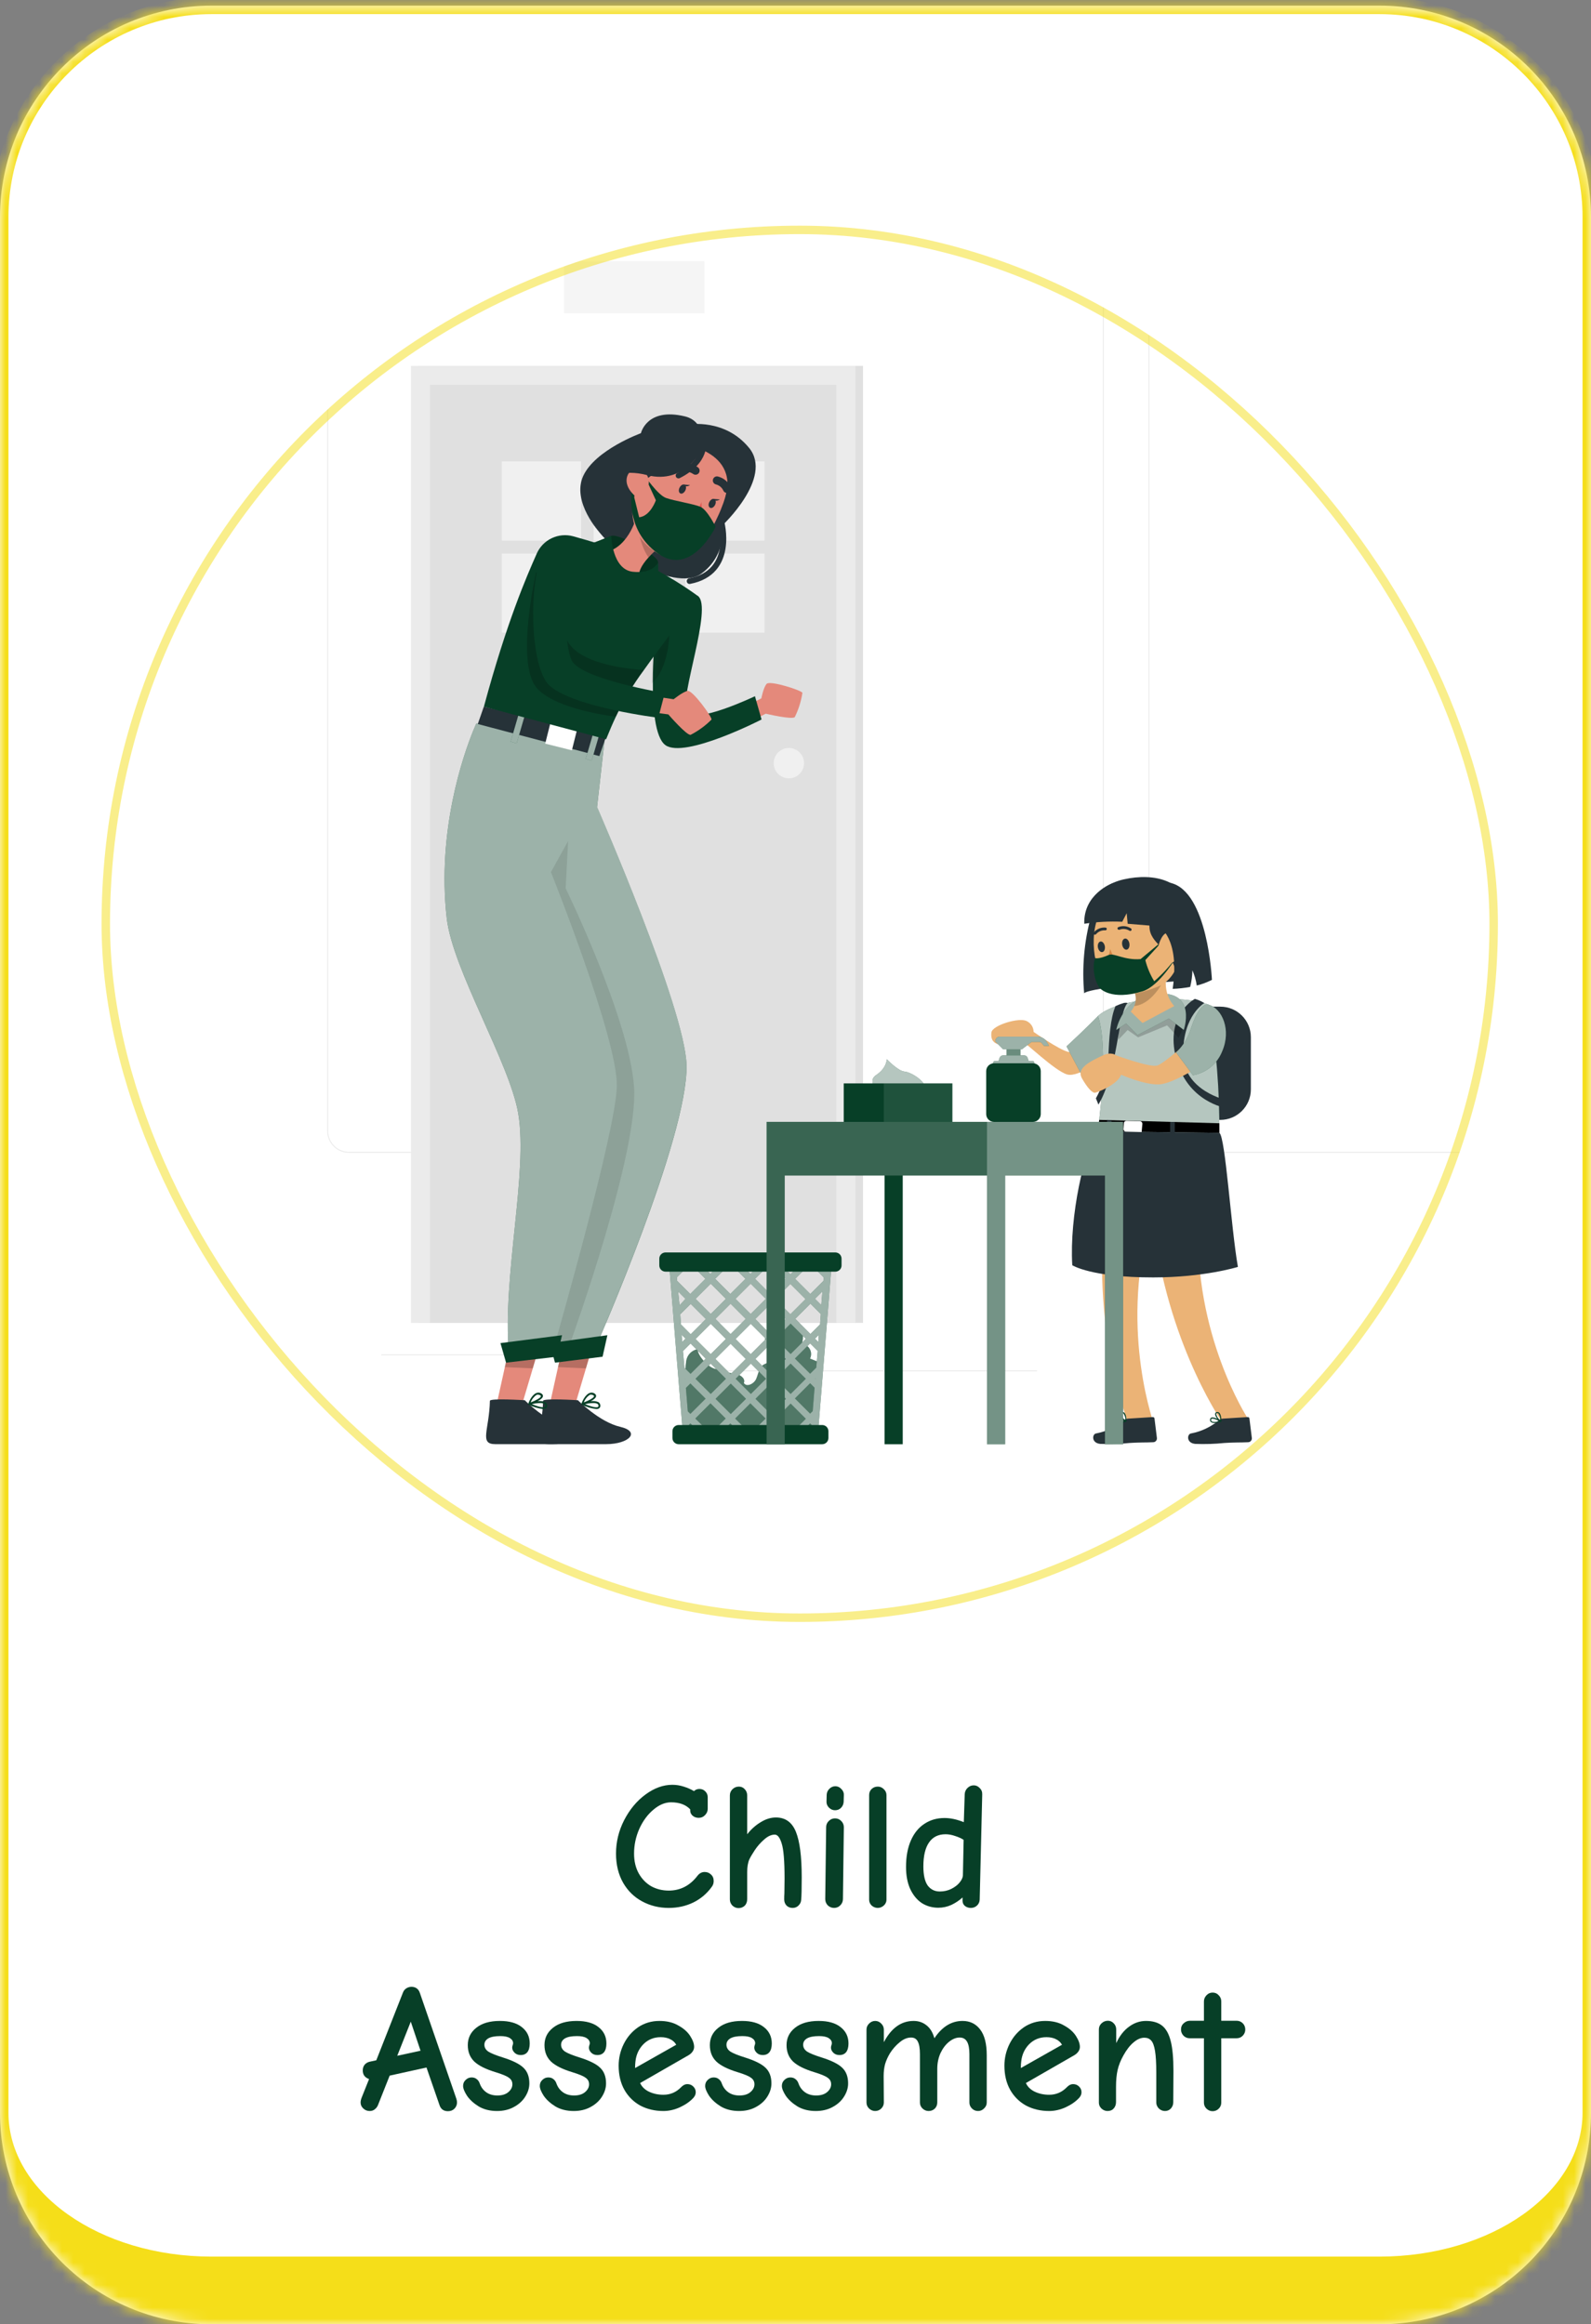 <svg width="141" height="206" viewBox="0 0 141 206" fill="none" xmlns="http://www.w3.org/2000/svg">
<rect x="0" y="0" width="141" height="206" fill="#808080" stroke="none"/>
<mask id="path-1-inside-1_184_1351" fill="white">
<path d="M0 19.25C0 8.895 8.395 0.5 18.75 0.5H122.25C132.605 0.5 141 8.895 141 19.25V187.25C141 197.605 132.605 206 122.25 206H18.75C8.395 206 0 197.605 0 187.25V19.25Z"/>
</mask>
<path d="M0 19.25C0 8.895 8.395 0.5 18.75 0.5H122.25C132.605 0.5 141 8.895 141 19.25V187.25C141 197.605 132.605 206 122.25 206H18.75C8.395 206 0 197.605 0 187.25V19.25Z" fill="white"/>
<path d="M-0.75 19.25C-0.75 8.48 7.98 -0.25 18.75 -0.25H122.25C133.02 -0.25 141.75 8.48 141.75 19.25H140.25C140.25 9.309 132.191 1.25 122.25 1.25H18.75C8.809 1.25 0.75 9.309 0.75 19.25H-0.75ZM141.75 192.5C141.75 203.27 133.02 212 122.25 212H18.75C7.98 212 -0.75 203.27 -0.75 192.5L0.75 187.25C0.75 194.292 8.809 200 18.75 200H122.25C132.191 200 140.25 194.292 140.25 187.25L141.75 192.5ZM18.75 212C7.98 212 -0.75 203.27 -0.75 192.5V19.25C-0.75 8.48 7.98 -0.25 18.75 -0.25V1.25C8.809 1.25 0.75 9.309 0.75 19.25V187.25C0.75 194.292 8.809 200 18.75 200V212ZM122.25 -0.25C133.02 -0.25 141.75 8.48 141.75 19.25V192.5C141.75 203.27 133.02 212 122.25 212V200C132.191 200 140.25 194.292 140.25 187.25V19.25C140.25 9.309 132.191 1.25 122.25 1.25V-0.25Z" fill="#F5DE19" mask="url(#path-1-inside-1_184_1351)"/>
<g clip-path="url(#clip0_184_1351)">
<path d="M127.605 123.507H124.68V123.592H127.605V123.507Z" fill="#EBEBEB"/>
<path d="M48.33 120.035H33.795V120.119H48.33V120.035Z" fill="#EBEBEB"/>
<path d="M53.459 120.035H51.329V120.119H53.459V120.035Z" fill="#EBEBEB"/>
<path d="M91.91 121.455H60.384V121.539H91.91V121.455Z" fill="#EBEBEB"/>
<path d="M95.897 102.169H30.918C30.409 102.168 29.921 101.965 29.562 101.605C29.202 101.244 29 100.756 29 100.247V8.905C29.004 8.399 29.208 7.915 29.567 7.558C29.927 7.201 30.412 7.001 30.918 7H95.897C96.407 7 96.896 7.202 97.256 7.563C97.616 7.923 97.819 8.412 97.819 8.922V100.247C97.819 100.757 97.616 101.245 97.256 101.606C96.896 101.966 96.407 102.169 95.897 102.169ZM30.918 7.067C30.431 7.068 29.965 7.262 29.621 7.607C29.277 7.951 29.084 8.418 29.084 8.905V100.247C29.084 100.734 29.277 101.201 29.621 101.545C29.965 101.89 30.431 102.084 30.918 102.084H95.897C96.384 102.084 96.851 101.89 97.195 101.545C97.54 101.201 97.734 100.734 97.735 100.247V8.905C97.734 8.418 97.54 7.951 97.195 7.606C96.851 7.262 96.384 7.068 95.897 7.067H30.918Z" fill="#EBEBEB"/>
<path d="M168.69 102.169H103.708C103.198 102.168 102.71 101.965 102.35 101.605C101.99 101.245 101.787 100.756 101.786 100.247V8.905C101.791 8.398 101.996 7.914 102.356 7.558C102.716 7.201 103.201 7.001 103.708 7H168.69C169.196 7.002 169.68 7.203 170.039 7.559C170.397 7.916 170.601 8.399 170.605 8.905V100.247C170.605 100.755 170.403 101.243 170.045 101.603C169.686 101.964 169.199 102.167 168.69 102.169ZM103.708 7.067C103.221 7.068 102.754 7.262 102.409 7.606C102.065 7.951 101.871 8.418 101.87 8.905V100.247C101.871 100.734 102.065 101.201 102.409 101.545C102.754 101.89 103.221 102.084 103.708 102.084H168.69C169.177 102.084 169.644 101.89 169.988 101.545C170.333 101.201 170.527 100.734 170.528 100.247V8.905C170.527 8.418 170.333 7.951 169.988 7.606C169.644 7.262 169.177 7.068 168.69 7.067H103.708Z" fill="#EBEBEB"/>
<path d="M62.437 23.14H49.985V27.767H62.437V23.14Z" fill="#F5F5F5"/>
<path d="M76.483 32.428H37.093V117.245H76.483V32.428Z" fill="#E0E0E0"/>
<path d="M75.81 32.428H36.42V117.245H75.81V32.428Z" fill="#EBEBEB"/>
<path d="M74.128 34.11H38.103V117.245H74.128V34.11Z" fill="#E0E0E0"/>
<path d="M51.493 40.895H44.473V47.914H51.493V40.895Z" fill="#F0F0F0"/>
<path d="M59.624 40.895H52.604V47.914H59.624V40.895Z" fill="#F0F0F0"/>
<path d="M67.757 40.895H60.737V47.914H67.757V40.895Z" fill="#F0F0F0"/>
<path d="M51.493 49.059H44.473V56.078H51.493V49.059Z" fill="#F0F0F0"/>
<path d="M59.624 49.059H52.604V56.078H59.624V49.059Z" fill="#F0F0F0"/>
<path d="M67.757 49.059H60.737V56.078H67.757V49.059Z" fill="#F0F0F0"/>
<path d="M71.258 67.638C71.258 67.904 71.179 68.165 71.031 68.386C70.883 68.607 70.673 68.78 70.427 68.882C70.181 68.984 69.91 69.01 69.649 68.958C69.388 68.906 69.148 68.778 68.96 68.59C68.771 68.402 68.643 68.162 68.591 67.901C68.539 67.639 68.566 67.369 68.668 67.123C68.77 66.877 68.942 66.667 69.164 66.519C69.385 66.371 69.645 66.292 69.912 66.292C70.269 66.292 70.611 66.434 70.863 66.686C71.116 66.939 71.258 67.281 71.258 67.638Z" fill="#F0F0F0"/>
<path d="M51.046 124.251H48.771L49.468 121.105L50.114 118.217L52.964 117.78L51.951 121.206L51.046 124.251Z" fill="#E4897B"/>
<path opacity="0.2" d="M51.924 121.276L49.447 121.165L50.103 118.248L52.957 117.797L51.924 121.276Z" fill="black"/>
<path d="M46.334 124.251H44.06L44.756 121.105L45.402 118.217L48.253 117.78L47.24 121.206L46.334 124.251Z" fill="#E4897B"/>
<path opacity="0.2" d="M47.213 121.276L44.736 121.165L45.392 118.248L48.246 117.797L47.213 121.276Z" fill="black"/>
<path d="M42.215 64.118C42.215 64.118 42.101 64.364 41.916 64.818C41.061 66.935 38.712 73.631 39.59 81.371C40.109 85.955 45.177 94.206 45.931 98.699C46.809 103.935 44.51 113.169 45.099 119.927L48.72 120.243L49.811 119.57L52.913 119.109C52.913 119.109 60.99 100.742 60.842 94.391C60.727 89.404 52.913 71.525 52.913 71.525L53.657 64.915" fill="#073F27"/>
<path opacity="0.6" d="M52.913 119.096L50.379 119.473L49.811 119.557L48.882 120.142L48.72 120.243L45.099 119.927C44.51 113.159 46.809 103.935 45.931 98.699C45.177 94.206 40.109 85.955 39.59 81.371C38.712 73.631 41.061 66.935 41.916 64.818C42.101 64.364 42.215 64.118 42.215 64.118L53.657 64.902L52.913 71.511C52.913 71.511 60.727 89.391 60.842 94.378C60.99 100.728 52.913 119.096 52.913 119.096Z" fill="white"/>
<path opacity="0.1" d="M50.379 119.473L49.811 119.557L48.882 120.142C49.474 118.079 54.576 100.22 54.667 96.29C54.768 92.113 48.825 77.293 48.825 77.293L50.349 74.54L50.13 78.73C50.13 78.73 55.754 90.256 56.188 96.29C56.615 102.074 50.851 118.17 50.379 119.473Z" fill="black"/>
<path d="M48.128 124.154C48.128 123.901 51.217 124.1 51.217 124.1C51.217 124.1 53.115 126.028 54.959 126.455C56.804 126.883 55.77 127.993 53.711 127.993H48.616C47.156 128 48.068 126.755 48.128 124.154Z" fill="#263238"/>
<path d="M51.564 124.497C51.553 124.493 51.544 124.486 51.537 124.477C51.535 124.469 51.535 124.461 51.537 124.453C51.535 124.445 51.535 124.437 51.537 124.429C51.535 124.418 51.535 124.407 51.537 124.396C51.537 124.359 51.81 123.645 52.227 123.47C52.289 123.441 52.357 123.426 52.426 123.426C52.494 123.426 52.562 123.441 52.624 123.47C52.765 123.534 52.833 123.622 52.829 123.73C52.829 123.891 52.597 124.066 52.348 124.187C52.575 124.151 52.808 124.176 53.021 124.261C53.061 124.283 53.097 124.313 53.125 124.349C53.154 124.384 53.174 124.426 53.186 124.47C53.21 124.527 53.216 124.59 53.203 124.65C53.19 124.71 53.158 124.765 53.112 124.806C53.033 124.862 52.936 124.888 52.84 124.88C52.395 124.828 51.964 124.698 51.564 124.497ZM51.847 124.446C52.301 124.638 52.856 124.806 53.011 124.689C53.011 124.689 53.062 124.645 53.031 124.524C53.024 124.5 53.013 124.479 52.997 124.46C52.981 124.442 52.962 124.427 52.94 124.416C52.826 124.365 52.702 124.342 52.577 124.349C52.331 124.355 52.086 124.388 51.847 124.446ZM52.271 123.622C52.027 123.784 51.842 124.02 51.742 124.295C52.2 124.12 52.641 123.881 52.648 123.743C52.648 123.699 52.58 123.659 52.54 123.639C52.494 123.618 52.445 123.607 52.395 123.605C52.353 123.603 52.311 123.608 52.271 123.622Z" fill="#073F27"/>
<path d="M48.72 119.038L53.829 118.338L53.401 120.243L49.185 120.771L48.72 119.038Z" fill="#073F27"/>
<path d="M43.417 124.154C43.417 123.901 46.506 124.1 46.506 124.1C46.506 124.1 48.404 126.028 50.248 126.455C52.092 126.883 51.059 127.993 49 127.993H43.905C42.444 128 43.356 126.755 43.417 124.154Z" fill="#263238"/>
<path d="M46.853 124.497C46.842 124.493 46.832 124.486 46.826 124.477C46.824 124.469 46.824 124.461 46.826 124.453C46.824 124.445 46.824 124.437 46.826 124.429C46.824 124.418 46.824 124.407 46.826 124.396C46.826 124.359 47.098 123.645 47.516 123.47C47.578 123.441 47.645 123.426 47.714 123.426C47.783 123.426 47.85 123.441 47.913 123.47C48.054 123.534 48.121 123.622 48.118 123.73C48.118 123.891 47.886 124.066 47.637 124.187C47.864 124.151 48.096 124.176 48.31 124.261C48.35 124.283 48.385 124.313 48.414 124.349C48.442 124.384 48.463 124.426 48.475 124.47C48.499 124.527 48.505 124.59 48.492 124.65C48.478 124.71 48.447 124.765 48.401 124.806C48.321 124.862 48.225 124.888 48.128 124.88C47.684 124.828 47.252 124.698 46.853 124.497ZM47.135 124.446C47.59 124.638 48.145 124.806 48.3 124.689C48.3 124.689 48.35 124.645 48.32 124.524C48.313 124.5 48.301 124.479 48.286 124.46C48.27 124.442 48.251 124.427 48.229 124.416C48.115 124.365 47.99 124.342 47.866 124.349C47.619 124.355 47.374 124.388 47.135 124.446ZM47.559 123.622C47.316 123.784 47.13 124.02 47.031 124.295C47.489 124.12 47.929 123.881 47.936 123.743C47.936 123.699 47.869 123.659 47.829 123.639C47.783 123.618 47.734 123.607 47.684 123.605C47.642 123.603 47.599 123.608 47.559 123.622Z" fill="#073F27"/>
<path d="M44.352 119.038L49.81 118.338L49.353 120.243L44.85 120.771L44.352 119.038Z" fill="#073F27"/>
<path d="M64.732 63.263L67.472 61.897C67.472 61.897 67.653 60.934 67.943 60.608C68.232 60.282 71.069 61.194 71.113 61.406C70.999 62.15 70.772 62.873 70.44 63.549C70.228 63.815 67.862 63.253 67.862 63.253L65.409 64.518L64.732 63.263Z" fill="#E4897B"/>
<path d="M67.492 63.768C67.492 63.768 60.691 67.264 58.975 66.043C58.039 65.37 57.841 62.678 57.857 60.356C57.857 58.447 58.026 56.812 58.026 56.812L59.547 55.23L61.859 52.831C63.181 53.82 60.2 61.846 60.849 63.068C61.499 64.29 66.906 61.705 66.906 61.705L67.492 63.768Z" fill="#073F27"/>
<mask id="mask0_184_1351" style="mask-type:luminance" maskUnits="userSpaceOnUse" x="57" y="52" width="11" height="15">
<path d="M67.492 63.768C67.492 63.768 60.691 67.264 58.975 66.043C58.039 65.37 57.841 62.678 57.857 60.356C57.857 58.447 58.026 56.812 58.026 56.812L59.547 55.23L61.859 52.831C63.181 53.82 60.2 61.846 60.849 63.068C61.499 64.29 66.906 61.705 66.906 61.705L67.492 63.768Z" fill="white"/>
</mask>
<g mask="url(#mask0_184_1351)">
<path opacity="0.2" d="M57.749 60.581C57.749 58.791 57.908 57.256 57.908 57.256L59.338 55.772C59.328 56.805 59.149 59.356 57.749 60.581Z" fill="black"/>
</g>
<path d="M61.037 37.623C61.037 37.623 64.254 37.065 66.398 39.71C68.541 42.355 63.988 46.599 63.988 46.599C64.099 47.41 63.984 48.236 63.657 48.987C63.33 49.737 62.803 50.384 62.134 50.856C59.795 52.538 53.004 48.705 52.102 45.316C51.2 41.928 56.982 38.781 58.611 39.054C60.239 39.326 61.037 37.623 61.037 37.623Z" fill="#263238"/>
<path fill-rule="evenodd" clip-rule="evenodd" d="M63.86 45.978C63.993 45.94 64.131 46.018 64.168 46.151L63.928 46.218C64.168 46.151 64.168 46.151 64.168 46.151L64.169 46.152L64.17 46.156L64.173 46.167C64.175 46.177 64.179 46.191 64.183 46.209C64.192 46.244 64.205 46.296 64.219 46.361C64.246 46.492 64.281 46.678 64.31 46.904C64.367 47.354 64.4 47.967 64.298 48.611C64.197 49.254 63.958 49.938 63.464 50.515C62.968 51.095 62.228 51.548 61.157 51.751C61.022 51.776 60.891 51.687 60.865 51.552C60.84 51.416 60.929 51.285 61.064 51.26C62.037 51.075 62.67 50.674 63.085 50.19C63.502 49.703 63.712 49.114 63.804 48.532C63.896 47.951 63.867 47.388 63.814 46.967C63.787 46.757 63.755 46.585 63.73 46.466C63.717 46.407 63.706 46.36 63.698 46.33C63.694 46.314 63.691 46.303 63.69 46.295L63.687 46.288L63.687 46.286" fill="#263238"/>
<path d="M56.628 61.517L59.701 61.974C59.701 61.974 60.505 61.321 60.936 61.231C61.366 61.14 63.147 63.586 63.052 63.781C62.51 64.322 61.888 64.775 61.208 65.127C60.872 65.215 59.229 63.317 59.229 63.317L56.453 62.944L56.628 61.517Z" fill="#E4897B"/>
<path d="M42.878 62.63L42.343 64.168L53.112 67.012L53.745 65.198L42.878 62.63Z" fill="#263238"/>
<path d="M46.572 63.19L46.042 63.035L45.256 65.733L45.785 65.888L46.572 63.19Z" fill="#073F27"/>
<path d="M51.131 64.707L48.768 64.115L48.318 65.907L50.682 66.499L51.131 64.707Z" fill="white"/>
<path d="M53.225 64.715L52.695 64.56L51.908 67.258L52.437 67.412L53.225 64.715Z" fill="#073F27"/>
<path opacity="0.6" d="M46.572 63.19L46.042 63.035L45.256 65.733L45.785 65.888L46.572 63.19Z" fill="white"/>
<path opacity="0.6" d="M53.225 64.715L52.695 64.56L51.908 67.258L52.437 67.412L53.225 64.715Z" fill="white"/>
<path d="M61.909 52.865C61.442 53.47 61.008 54.046 60.606 54.591C59.038 56.691 57.914 58.182 57.066 59.383C56.103 60.679 55.269 62.067 54.576 63.526C54.297 64.115 54.021 64.761 53.715 65.518L42.885 62.63C44.928 55.066 46.671 51.094 47.546 49.116C47.554 49.094 47.563 49.072 47.573 49.052C47.84 48.458 48.309 47.978 48.897 47.698C49.486 47.419 50.154 47.358 50.783 47.527C51.561 47.739 52.466 48.002 53.314 48.288C54.879 48.871 56.402 49.563 57.871 50.358C59.275 51.095 60.625 51.933 61.909 52.865Z" fill="#073F27"/>
<path d="M52.331 48.224C52.331 48.224 53.506 47.77 54.162 47.501C54.818 47.231 58.315 49.183 58.322 49.833C58.328 50.482 57.312 52.222 57.312 52.222C57.312 52.222 54.189 51.67 52.331 48.224Z" fill="#073F27"/>
<path opacity="0.2" d="M52.331 48.224C52.331 48.224 53.506 47.77 54.162 47.501C54.818 47.231 58.315 49.183 58.322 49.833C58.328 50.482 57.312 52.222 57.312 52.222C57.312 52.222 54.189 51.67 52.331 48.224Z" fill="black"/>
<path d="M54.909 52.478C53.089 50.405 53.227 48.984 53.227 48.984C55.612 48.904 56.407 45.818 56.407 45.818L58.473 48.459C58.114 48.753 57.776 49.073 57.463 49.415C56.117 50.899 56.79 51.512 56.79 51.512C56.524 52.706 54.909 52.478 54.909 52.478Z" fill="#E4897B"/>
<path opacity="0.2" d="M58.49 48.459C58.13 48.753 57.793 49.073 57.48 49.415C56.531 48.086 56.427 45.818 56.427 45.818L58.49 48.459Z" fill="black"/>
<path d="M62.312 39.673C64.847 41.019 64.937 42.813 63.733 45.518C62.228 48.904 60.27 50.835 57.477 48.453C53.681 45.215 58.109 37.435 62.312 39.673Z" fill="#E4897B"/>
<path d="M62.171 44.505C62.173 44.992 62.233 45.477 62.349 45.949C62.219 46.014 62.074 46.042 61.929 46.03C61.784 46.017 61.645 45.965 61.528 45.878L62.171 44.505Z" fill="#DE5753"/>
<path d="M60.734 43.472C60.627 43.684 60.428 43.809 60.287 43.728C60.145 43.647 60.118 43.428 60.226 43.217C60.334 43.005 60.529 42.88 60.67 42.964C60.812 43.048 60.839 43.264 60.734 43.472Z" fill="#263238"/>
<path d="M60.606 42.944L61.155 42.994C61.155 42.994 60.734 43.267 60.606 42.944Z" fill="#263238"/>
<path d="M63.373 44.748C63.268 44.956 63.066 45.084 62.925 45C62.783 44.916 62.757 44.701 62.864 44.492C62.972 44.283 63.17 44.155 63.309 44.236C63.447 44.317 63.477 44.536 63.373 44.748Z" fill="#263238"/>
<path d="M63.255 44.219L63.8 44.27C63.8 44.27 63.373 44.539 63.255 44.219Z" fill="#263238"/>
<path fill-rule="evenodd" clip-rule="evenodd" d="M60.229 41.164C60.5 41.08 60.787 41.058 61.068 41.102C61.348 41.145 61.615 41.253 61.848 41.415C62.012 41.53 62.051 41.756 61.937 41.92C61.822 42.084 61.596 42.124 61.432 42.009C61.29 41.91 61.128 41.844 60.957 41.818C60.786 41.791 60.611 41.805 60.446 41.856C60.255 41.916 60.051 41.809 59.992 41.618C59.932 41.427 60.038 41.224 60.229 41.164Z" fill="#263238"/>
<path fill-rule="evenodd" clip-rule="evenodd" d="M63.186 42.496C63.234 42.302 63.431 42.184 63.625 42.232C63.874 42.294 64.106 42.412 64.303 42.576C64.501 42.74 64.659 42.947 64.765 43.181C64.849 43.363 64.768 43.578 64.586 43.661C64.404 43.744 64.189 43.663 64.106 43.481C64.045 43.347 63.954 43.228 63.84 43.133C63.726 43.039 63.593 42.971 63.45 42.935C63.255 42.887 63.137 42.69 63.186 42.496Z" fill="#263238"/>
<path d="M57.275 42.466C57.275 42.466 59.566 41.016 60.243 39.316C60.243 39.316 66.351 39.939 63.884 45.162C63.884 45.162 66.785 40.901 62.484 38.482C58.183 36.062 54.815 42.439 56.05 45.549C56.05 45.535 55.851 43.378 57.275 42.466Z" fill="#263238"/>
<path fill-rule="evenodd" clip-rule="evenodd" d="M62.267 38.877C62.402 38.847 62.535 38.931 62.566 39.066L62.322 39.121C62.566 39.066 62.566 39.066 62.566 39.066L62.566 39.067L62.566 39.068L62.567 39.07L62.568 39.077C62.569 39.082 62.571 39.09 62.572 39.098C62.575 39.116 62.579 39.14 62.582 39.169C62.589 39.229 62.595 39.313 62.593 39.416C62.589 39.622 62.553 39.907 62.428 40.234C62.178 40.895 61.582 41.696 60.244 42.373C60.121 42.435 59.971 42.386 59.908 42.263C59.846 42.139 59.895 41.989 60.019 41.927C61.262 41.298 61.761 40.585 61.961 40.057C62.062 39.791 62.09 39.563 62.093 39.406C62.094 39.327 62.09 39.266 62.086 39.226C62.083 39.206 62.081 39.192 62.08 39.183L62.078 39.175L62.078 39.175L62.078 39.176L62.078 39.176C62.048 39.041 62.132 38.908 62.267 38.877ZM62.078 39.175L62.078 39.175L62.078 39.174C62.078 39.174 62.078 39.175 62.078 39.175Z" fill="#263238"/>
<path d="M57.1 42.116L58.126 44.337C58.126 44.337 57.642 45.744 56.645 45.845L56.026 43.344C56.026 43.344 55.279 46.881 58.284 49.042C61.289 51.202 63.42 46.686 63.42 46.686C63.42 46.686 62.683 45.182 62.074 44.919C61.464 44.657 59.775 44.401 59.028 44.135C58.281 43.869 57.1 42.116 57.1 42.116Z" fill="#073F27"/>
<path d="M57.403 43.22C57.467 43.068 57.501 42.904 57.502 42.738C57.503 42.573 57.472 42.409 57.409 42.255C57.346 42.102 57.254 41.963 57.138 41.845C57.021 41.728 56.882 41.635 56.73 41.571C55.902 41.234 54.667 42.648 56.413 44.075C56.679 44.28 56.985 44.092 57.403 43.22Z" fill="#E4897B"/>
<path d="M62.312 39.673C62.312 39.673 60.764 42.994 57.352 42.109C53.226 41.039 50.75 44.398 53.183 47.245C53.183 47.245 50.618 44.489 51.692 42.173C52.765 39.858 56.8 38.394 56.8 38.394C56.8 38.394 57.315 36.089 60.697 36.903C62.602 37.361 62.312 39.673 62.312 39.673Z" fill="#263238"/>
<path d="M54.169 47.501C54.169 47.501 54.246 50.472 56.08 50.674C57.914 50.876 58.328 49.833 58.328 49.833L58.352 52.35C58.352 52.35 57.679 54.732 54.673 52.935C51.668 51.138 52.338 48.224 52.338 48.224L54.169 47.501Z" fill="#073F27"/>
<path opacity="0.2" d="M57.056 59.383C56.093 60.679 55.259 62.067 54.566 63.526C52.641 63.263 49.017 62.567 47.6 61.015C45.635 58.851 47.509 50.721 47.509 50.721L49.081 51.421C49.081 51.421 48.976 55.947 50.962 57.62C52.577 58.983 55.882 59.309 57.056 59.383Z" fill="black"/>
<path d="M48.825 48.056C46.806 49.16 46.671 59.04 48.751 60.81C50.982 62.715 58.342 63.613 58.342 63.613L58.914 61.426C58.914 61.426 51.376 60.187 50.646 58.491C49.915 56.795 49.882 50.862 50.114 49.648C50.346 48.433 49.828 47.511 48.825 48.056Z" fill="#073F27"/>
<path d="M97.119 91.322C97.119 91.322 95.473 93.409 94.669 93.227C93.865 93.045 91.6 91.454 91.6 91.454C91.599 91.254 91.541 91.059 91.434 90.89C91.327 90.722 91.174 90.587 90.994 90.501C90.341 90.138 87.928 90.868 87.861 91.511C87.794 92.154 87.945 93.082 90.614 92.329C90.792 92.278 93.491 94.93 94.578 95.229C95.665 95.529 97.943 93.651 97.943 93.651L97.119 91.322Z" fill="#EBB376"/>
<path d="M96.681 81.244C96.078 83.462 95.876 85.769 96.085 88.058C96.085 88.058 95.732 87.547 104.852 86.924C104.852 86.924 105.505 80.268 101.995 79.911C98.485 79.554 96.681 81.244 96.681 81.244Z" fill="#263238"/>
<path d="M108.15 89.219H102.54C101.046 89.219 99.835 90.43 99.835 91.925V96.549C99.835 98.043 101.046 99.254 102.54 99.254H108.15C109.644 99.254 110.856 98.043 110.856 96.549V91.925C110.856 90.43 109.644 89.219 108.15 89.219Z" fill="#263238"/>
<path d="M97.314 90.047C97.314 90.047 96.005 91.373 94.518 92.739L95.864 95.28C95.864 95.28 99.162 94.977 98.849 92.897C98.536 90.818 97.314 90.047 97.314 90.047Z" fill="#073F27"/>
<path opacity="0.6" d="M97.314 90.047C97.314 90.047 96.005 91.373 94.518 92.739L95.864 95.28C95.864 95.28 99.162 94.977 98.849 92.897C98.536 90.818 97.314 90.047 97.314 90.047Z" fill="white"/>
<path d="M102.321 109.303C103.775 119.715 108.493 126.327 108.493 126.327L110.569 125.691C110.569 125.691 105.734 118.288 106.215 108.112L102.321 109.303Z" fill="#EBB376"/>
<path d="M97.795 108.711C96.994 119.193 100.195 126.661 100.195 126.661L102.358 126.482C102.358 126.482 99.215 118.207 101.857 108.377L97.795 108.711Z" fill="#EBB376"/>
<path d="M99.956 125.732L102.16 125.594C102.196 125.59 102.233 125.601 102.262 125.623C102.291 125.646 102.31 125.679 102.315 125.715L102.53 127.455C102.534 127.5 102.529 127.546 102.515 127.589C102.501 127.632 102.478 127.672 102.449 127.707C102.419 127.741 102.382 127.769 102.341 127.789C102.3 127.808 102.256 127.82 102.21 127.822C101.44 127.859 101.069 127.822 100.1 127.889C99.241 127.977 98.376 128.004 97.512 127.97C96.691 127.892 96.792 127.081 97.146 127.044C98.061 126.87 98.915 126.462 99.626 125.86C99.719 125.783 99.835 125.738 99.956 125.732Z" fill="#263238"/>
<path d="M98.906 126.035C98.871 126.004 98.846 125.963 98.834 125.919C98.821 125.874 98.822 125.827 98.835 125.782C98.838 125.753 98.849 125.725 98.866 125.701C98.883 125.677 98.906 125.657 98.933 125.644C99.168 125.537 99.747 125.883 99.814 125.92C99.827 125.933 99.834 125.95 99.834 125.967C99.833 125.976 99.829 125.984 99.823 125.991C99.817 125.997 99.809 126.002 99.801 126.004C99.632 126.058 99.459 126.093 99.282 126.109C99.152 126.132 99.017 126.106 98.906 126.035ZM98.973 125.739C98.959 125.744 98.947 125.753 98.938 125.765C98.929 125.777 98.924 125.791 98.922 125.806C98.916 125.834 98.916 125.863 98.924 125.891C98.931 125.918 98.946 125.944 98.966 125.964C99.064 126.052 99.323 126.045 99.669 125.964C99.434 125.833 99.097 125.688 98.973 125.749V125.739Z" fill="#073F27"/>
<path d="M99.767 126.008C99.565 125.907 99.246 125.513 99.276 125.298C99.282 125.259 99.301 125.223 99.33 125.196C99.358 125.168 99.395 125.151 99.434 125.146C99.469 125.141 99.505 125.142 99.539 125.152C99.573 125.161 99.605 125.178 99.633 125.2C99.841 125.379 99.831 125.954 99.835 125.971C99.831 125.986 99.823 125.999 99.811 126.008C99.808 126.009 99.804 126.01 99.801 126.01C99.797 126.01 99.794 126.009 99.791 126.008C99.787 126.01 99.783 126.012 99.779 126.012C99.775 126.012 99.771 126.01 99.767 126.008ZM99.451 125.244C99.387 125.244 99.37 125.291 99.367 125.318C99.418 125.548 99.551 125.751 99.74 125.89C99.752 125.673 99.693 125.458 99.572 125.278C99.559 125.265 99.544 125.255 99.527 125.249C99.51 125.243 99.492 125.24 99.475 125.241L99.451 125.244Z" fill="#073F27"/>
<path d="M108.369 125.732L110.573 125.594C110.609 125.59 110.646 125.601 110.675 125.623C110.704 125.646 110.723 125.679 110.728 125.715L110.943 127.455C110.947 127.5 110.942 127.546 110.928 127.589C110.914 127.632 110.891 127.672 110.862 127.707C110.832 127.741 110.795 127.769 110.754 127.789C110.713 127.808 110.669 127.82 110.623 127.822C109.853 127.859 109.483 127.822 108.513 127.889C107.654 127.977 106.789 128.004 105.925 127.97C105.104 127.892 105.205 127.081 105.559 127.044C106.474 126.87 107.328 126.462 108.039 125.86C108.132 125.783 108.248 125.738 108.369 125.732Z" fill="#263238"/>
<path d="M107.319 126.035C107.284 126.004 107.259 125.963 107.247 125.919C107.234 125.874 107.235 125.827 107.248 125.782C107.251 125.753 107.262 125.725 107.279 125.701C107.296 125.677 107.319 125.657 107.346 125.644C107.581 125.537 108.16 125.883 108.227 125.92C108.24 125.933 108.247 125.95 108.248 125.967C108.246 125.976 108.242 125.984 108.236 125.991C108.23 125.997 108.222 126.002 108.214 126.004C108.045 126.058 107.872 126.093 107.696 126.109C107.565 126.132 107.431 126.106 107.319 126.035ZM107.386 125.739C107.372 125.744 107.36 125.753 107.351 125.765C107.342 125.777 107.337 125.791 107.336 125.806C107.329 125.834 107.329 125.863 107.337 125.891C107.344 125.918 107.359 125.944 107.379 125.964C107.477 126.052 107.736 126.045 108.083 125.964C107.847 125.833 107.511 125.688 107.386 125.749V125.739Z" fill="#073F27"/>
<path d="M108.18 126.008C107.978 125.907 107.659 125.513 107.689 125.298C107.695 125.259 107.714 125.223 107.743 125.196C107.771 125.168 107.808 125.151 107.847 125.146C107.882 125.141 107.918 125.142 107.952 125.152C107.987 125.161 108.018 125.178 108.046 125.2C108.254 125.379 108.244 125.954 108.248 125.971C108.244 125.986 108.236 125.999 108.224 126.008C108.221 126.009 108.217 126.01 108.214 126.01C108.21 126.01 108.207 126.009 108.204 126.008C108.2 126.01 108.196 126.012 108.192 126.012C108.188 126.012 108.184 126.01 108.18 126.008ZM107.864 125.244C107.8 125.244 107.783 125.291 107.78 125.318C107.831 125.548 107.964 125.751 108.153 125.89C108.165 125.673 108.106 125.458 107.985 125.278C107.972 125.265 107.957 125.255 107.94 125.249C107.923 125.243 107.905 125.24 107.888 125.241L107.864 125.244Z" fill="#073F27"/>
<path d="M97.283 100.271C97.283 100.271 98.333 93.257 97.314 90.047C97.314 90.047 98.367 88.889 101.907 88.597C105.447 88.304 107.147 89.058 107.147 89.058C107.793 92.86 108.098 96.713 108.059 100.57L97.283 100.271Z" fill="#073F27"/>
<path opacity="0.7" d="M97.283 100.271C97.283 100.271 98.333 93.257 97.314 90.047C97.314 90.047 98.367 88.889 101.907 88.597C105.447 88.304 107.147 89.058 107.147 89.058C107.793 92.86 108.098 96.713 108.059 100.57L97.283 100.271Z" fill="white"/>
<path d="M105.895 88.529C105.895 88.529 103.23 89.916 104.229 93.796C105.229 97.676 108.648 98.198 108.648 98.198L108.792 97.525C108.792 97.525 104.842 96.734 104.852 93.352C104.862 89.97 106.73 88.9 106.73 88.9C106.469 88.739 106.189 88.615 105.895 88.529Z" fill="#263238"/>
<path d="M99.935 88.893C99.087 89.721 99.033 95.095 97.347 97.898L97.122 97.343C97.122 97.343 98.155 95.576 98.222 93.796C98.289 92.016 98.404 90.225 98.861 89.172C99.098 89.059 99.343 88.966 99.595 88.893C99.707 88.866 99.823 88.866 99.935 88.893Z" fill="#263238"/>
<path opacity="0.2" d="M99.124 92.14C99.124 92.14 98.862 88.889 102.698 88.728C106.45 88.57 104.445 91.982 104.445 91.982L103.435 90.878L100.861 91.938L99.935 91.289L99.124 92.14Z" fill="black"/>
<path d="M98.926 91.285C98.926 91.285 99.468 88.169 102.769 88.061C106.07 87.954 104.909 91.282 104.909 91.282L103.587 90.272L100.807 91.736L99.797 90.71L98.926 91.285Z" fill="#073F27"/>
<path opacity="0.6" d="M98.926 91.285C98.926 91.285 99.468 88.169 102.769 88.061C106.07 87.954 104.909 91.282 104.909 91.282L103.587 90.272L100.807 91.736L99.797 90.71L98.926 91.285Z" fill="white"/>
<path d="M104.068 89.165L101.251 90.666L100.208 89.657C100.336 89.51 100.441 89.346 100.521 89.169C101.042 88.004 99.922 86.991 99.922 86.991L101.09 86.554L103.657 85.591C102.688 87.826 104.068 89.165 104.068 89.165Z" fill="#EBB376"/>
<path opacity="0.2" d="M103.301 86.557C103.301 86.557 102.291 88.974 100.521 89.172C101.042 88.008 99.922 86.995 99.922 86.995L101.09 86.557H103.301Z" fill="black"/>
<path d="M97.408 79.648C97.408 79.648 95.123 82.455 98.656 84.282C102.651 86.345 97.408 79.648 97.408 79.648Z" fill="#263238"/>
<path d="M104.798 82.044C105.071 84.188 104.347 86.756 102.658 87.429C99.558 88.657 98.179 88.294 97.344 85.978C96.584 83.895 96.671 80.345 99.195 79.184C101.719 78.023 104.418 79.073 104.798 82.044Z" fill="#EBB376"/>
<path d="M97.371 81.122C98.442 81.265 99.532 81.114 100.524 80.685C100.524 80.685 101.853 80.635 101.87 82.139C101.887 83.643 103.724 84.094 104.175 85.999C104.175 85.999 106.127 85.356 105.592 81.092C105.195 77.983 102.291 77.333 99.599 77.936C97.304 78.44 96.022 80.409 97.371 81.122Z" fill="#263238"/>
<path d="M100.091 83.626C100.134 83.895 100.027 84.141 99.848 84.168C99.67 84.195 99.495 83.996 99.451 83.727C99.407 83.458 99.515 83.216 99.693 83.185C99.872 83.155 100.047 83.354 100.091 83.626Z" fill="#263238"/>
<path d="M97.916 83.865C97.956 84.124 97.852 84.36 97.684 84.383C97.515 84.407 97.347 84.222 97.3 83.963C97.253 83.704 97.364 83.471 97.532 83.444C97.7 83.418 97.865 83.606 97.916 83.865Z" fill="#263238"/>
<path d="M99.094 82.381C99.071 82.367 99.052 82.347 99.04 82.324C99.03 82.293 99.033 82.259 99.047 82.229C99.062 82.2 99.087 82.177 99.118 82.166C99.3 82.095 99.498 82.069 99.693 82.091C99.888 82.112 100.075 82.181 100.238 82.29C100.264 82.31 100.28 82.339 100.285 82.371C100.289 82.403 100.281 82.436 100.262 82.462C100.241 82.486 100.212 82.502 100.18 82.506C100.149 82.51 100.117 82.503 100.09 82.485C99.958 82.401 99.808 82.349 99.652 82.336C99.496 82.322 99.339 82.347 99.195 82.408C99.159 82.412 99.123 82.402 99.094 82.381Z" fill="#263238"/>
<path d="M97.011 82.835C96.985 82.835 96.959 82.828 96.937 82.815C96.914 82.791 96.902 82.759 96.902 82.726C96.902 82.693 96.914 82.661 96.937 82.637C97.064 82.487 97.226 82.37 97.408 82.296C97.59 82.222 97.788 82.194 97.983 82.213C97.999 82.215 98.015 82.22 98.028 82.228C98.042 82.236 98.054 82.247 98.064 82.26C98.073 82.273 98.08 82.288 98.083 82.303C98.087 82.319 98.087 82.335 98.084 82.351C98.079 82.383 98.062 82.411 98.036 82.431C98.011 82.45 97.978 82.459 97.946 82.455C97.79 82.443 97.634 82.47 97.49 82.532C97.347 82.594 97.22 82.69 97.122 82.812C97.107 82.824 97.088 82.833 97.069 82.837C97.05 82.841 97.03 82.841 97.011 82.835Z" fill="#263238"/>
<path d="M98.384 84.111L98.848 85.215C98.575 85.333 98.272 85.366 97.98 85.309C98.186 84.937 98.323 84.531 98.384 84.111Z" fill="#D58745"/>
<path d="M97.051 84.912C97.051 84.912 97.341 85.046 98.266 84.632C98.707 84.437 99.659 85.127 101.086 85.002L103.146 83.286L101.503 85.093C101.67 85.754 101.936 86.386 102.291 86.968C103.018 86.34 103.668 85.628 104.229 84.848C104.229 84.848 102.765 87.395 101.248 87.86C98.465 88.718 97.485 87.59 97.485 87.59C97.044 87.092 96.748 85.78 97.051 84.912Z" fill="#073F27"/>
<path d="M102.671 83.808C102.671 83.808 103.008 82.401 103.741 82.687C104.475 82.973 104.751 85.177 103.741 85.359C102.732 85.541 102.348 84.592 102.671 83.808Z" fill="#EBB376"/>
<path d="M105.478 87.469C105.597 86.988 105.664 86.495 105.676 85.999C105.863 86.428 105.992 86.881 106.06 87.345C106.526 87.23 106.978 87.061 107.406 86.843C107.406 86.843 107.049 78.965 103.704 78.242C100.359 77.518 98.518 78.312 98.518 78.312C98.518 78.312 96.005 79.255 96.092 81.873C97.205 81.702 98.332 81.642 99.457 81.695L99.851 80.937L99.939 81.873L102.695 82.098C102.695 82.098 104.599 83.108 103.926 87.641C104.447 87.625 104.966 87.567 105.478 87.469Z" fill="#263238"/>
<path d="M106.063 91.625C106.063 91.625 103.216 94.277 102.53 94.445C101.843 94.614 98.919 93.537 98.919 93.537C98.919 93.537 98.515 93.18 97.745 93.537C96.466 94.132 95.389 94.708 95.89 95.579C96.392 96.451 96.819 96.895 97.061 96.845C97.304 96.794 99.064 96.115 99.356 95.25C99.356 95.25 101.409 96.165 102.722 96.108C104.034 96.051 106.726 94.237 106.726 94.237L106.063 91.625Z" fill="#EBB376"/>
<path d="M107.147 89.058C108.301 89.394 109.149 91.269 108.308 93.194C108.092 93.735 107.742 94.212 107.29 94.58C106.838 94.948 106.3 95.195 105.727 95.297L104.229 93.278C104.852 92.691 105.308 91.951 105.552 91.131C106.046 89.66 106.578 88.893 107.147 89.058Z" fill="#073F27"/>
<path opacity="0.6" d="M107.147 89.058C108.301 89.394 109.149 91.269 108.308 93.194C108.092 93.735 107.742 94.212 107.29 94.58C106.838 94.948 106.3 95.195 105.727 95.297L104.229 93.278C104.852 92.691 105.308 91.951 105.552 91.131C106.046 89.66 106.578 88.893 107.147 89.058Z" fill="white"/>
<path d="M97.418 99.254L97.287 100.271L108.069 100.405L108.066 99.554L97.418 99.254Z" fill="black"/>
<path d="M97.283 100.271C96.099 101.812 94.766 107.819 95.029 112.136C95.029 112.136 96.691 113.217 102.196 113.217C106.729 113.217 109.708 112.284 109.708 112.284C109.092 108.791 108.607 100.806 108.069 100.405L97.283 100.271Z" fill="#263238"/>
<path d="M99.599 99.544L99.562 100.059C99.56 100.088 99.564 100.118 99.574 100.145C99.584 100.173 99.599 100.199 99.618 100.221C99.638 100.243 99.662 100.261 99.689 100.273C99.716 100.286 99.745 100.293 99.774 100.294L101.177 100.334C101.177 100.334 101.221 99.89 101.241 99.608C101.243 99.578 101.238 99.548 101.228 99.52C101.218 99.493 101.202 99.467 101.182 99.445C101.162 99.423 101.138 99.406 101.111 99.393C101.085 99.38 101.055 99.373 101.026 99.372L99.824 99.338C99.767 99.337 99.712 99.357 99.67 99.395C99.628 99.434 99.602 99.487 99.599 99.544Z" fill="white"/>
<path d="M103.701 99.433V100.57L104.115 100.567V99.436L103.701 99.433Z" fill="#263238"/>
<path d="M98.515 99.288L98.424 100.405H98.024L98.125 99.254L98.515 99.288Z" fill="#263238"/>
<path d="M71.789 120.408C71.854 120.276 71.886 120.13 71.882 119.983C71.878 119.836 71.838 119.692 71.766 119.563C71.695 119.435 71.593 119.326 71.469 119.246C71.346 119.165 71.205 119.116 71.058 119.102C71.185 118.727 71.194 118.322 71.084 117.941C70.974 117.56 70.75 117.222 70.443 116.972C70.368 116.904 70.274 116.863 70.173 116.854C70.067 116.865 69.966 116.91 69.887 116.982L68.181 118.207C68.044 118.291 67.928 118.406 67.845 118.544C67.508 119.217 68.753 120.085 68.238 120.64C68.09 120.802 67.851 120.835 67.666 120.95C67.259 121.206 67.209 121.761 67.02 122.202C66.832 122.643 66.172 122.982 65.92 122.575C66.105 122.155 65.543 121.791 65.085 121.737C64.627 121.683 64.15 121.657 63.894 121.229C63.244 121.795 61.791 120.22 61.824 119.573C61.569 119.621 61.335 119.747 61.154 119.933C60.973 120.119 60.855 120.357 60.815 120.613C60.741 121.141 60.723 121.674 60.761 122.205C60.744 123.242 60.424 124.255 60.424 125.288C60.441 126.092 60.761 126.987 61.488 127.307C61.855 127.436 62.244 127.489 62.632 127.462L71.021 127.408C71.222 127.42 71.424 127.386 71.61 127.31C71.991 127.112 72.071 126.614 72.105 126.19C72.255 124.366 72.406 122.543 72.556 120.721L71.789 120.408Z" fill="#073F27"/>
<path opacity="0.3" d="M71.789 120.408C71.854 120.276 71.886 120.13 71.882 119.983C71.878 119.836 71.838 119.692 71.766 119.563C71.695 119.435 71.593 119.326 71.469 119.246C71.346 119.165 71.205 119.116 71.058 119.102C71.185 118.727 71.194 118.322 71.084 117.941C70.974 117.56 70.75 117.222 70.443 116.972C70.368 116.904 70.274 116.863 70.173 116.854C70.067 116.865 69.966 116.91 69.887 116.982L68.181 118.207C68.044 118.291 67.928 118.406 67.845 118.544C67.508 119.217 68.753 120.085 68.238 120.64C68.09 120.802 67.851 120.835 67.666 120.95C67.259 121.206 67.209 121.761 67.02 122.202C66.832 122.643 66.172 122.982 65.92 122.575C66.105 122.155 65.543 121.791 65.085 121.737C64.627 121.683 64.15 121.657 63.894 121.229C63.244 121.795 61.791 120.22 61.824 119.573C61.569 119.621 61.335 119.747 61.154 119.933C60.973 120.119 60.855 120.357 60.815 120.613C60.741 121.141 60.723 121.674 60.761 122.205C60.744 123.242 60.424 124.255 60.424 125.288C60.441 126.092 60.761 126.987 61.488 127.307C61.855 127.436 62.244 127.489 62.632 127.462L71.021 127.408C71.222 127.42 71.424 127.386 71.61 127.31C71.991 127.112 72.071 126.614 72.105 126.19C72.255 124.366 72.406 122.543 72.556 120.721L71.789 120.408Z" fill="white"/>
<path d="M72.28 111.547H59.26L59.368 112.863L59.445 113.802L59.644 116.245L59.755 117.652L59.906 119.52L59.97 120.321L59.99 120.56L60.068 121.502L60.172 122.794L60.236 123.595L60.303 124.409L60.381 125.348L60.438 126.062L60.502 126.863L60.529 127.199H72.479L72.506 126.863L72.57 126.065L72.63 125.348L72.704 124.406L72.772 123.595L72.836 122.794L72.94 121.498L73.017 120.56L73.034 120.321L73.101 119.52L73.253 117.652L73.367 116.249L73.562 113.802L73.636 112.863L73.744 111.547H72.28ZM73.064 112.409L72.812 112.16H73.085L73.064 112.409ZM72.997 113.21L72.974 113.526L71.809 114.687L70.463 113.341L71.658 112.146H71.94L72.997 113.21ZM72.677 117.379L71.823 118.231L70.477 116.885L71.823 115.539L72.745 116.461L72.677 117.379ZM60.287 116.484L61.212 115.562L62.558 116.908L61.212 118.254L60.347 117.379L60.287 116.484ZM71.392 115.138L70.046 116.484L68.7 115.138L70.046 113.792L71.392 115.138ZM69.289 112.173H70.82L70.052 112.937L69.289 112.173ZM69.625 116.905L68.279 118.251L66.933 116.905L68.279 115.559L69.625 116.905ZM65.186 118.672L66.532 117.326L67.879 118.672L66.532 120.018L65.186 118.672ZM66.092 120.442L64.746 121.788L63.4 120.442L64.746 119.096L66.092 120.442ZM68.293 119.096L69.639 120.442L68.293 121.788L66.946 120.442L68.293 119.096ZM66.526 116.461L65.18 115.115L66.526 113.768L67.872 115.115L66.526 116.461ZM66.092 116.891L64.746 118.237L63.4 116.891L64.746 115.545L66.092 116.891ZM62.986 116.461L61.639 115.115L62.986 113.768L64.332 115.115L62.986 116.461ZM62.986 117.326L64.332 118.672L62.986 120.018L61.639 118.672L62.986 117.326ZM64.332 122.198L62.986 123.544L61.639 122.198L62.986 120.852L64.332 122.198ZM64.762 122.629L66.109 123.975L64.762 125.321L63.416 123.975L64.762 122.629ZM65.197 122.198L66.543 120.852L67.889 122.198L66.543 123.544L65.197 122.198ZM68.303 122.629L69.649 123.975L68.303 125.321L66.957 123.975L68.303 122.629ZM70.069 124.399L71.415 125.745L70.547 126.61H69.605L68.74 125.745L70.069 124.399ZM68.723 122.198L70.069 120.852L71.415 122.198L70.069 123.544L68.723 122.198ZM68.723 118.658L70.069 117.312L71.415 118.658L70.069 120.004L68.723 118.658ZM69.605 113.341L68.259 114.687L66.913 113.341L68.107 112.146H68.39L69.605 113.341ZM66.506 112.91L65.738 112.146H67.266L66.506 112.91ZM66.072 113.341L64.725 114.687L63.379 113.341L64.574 112.146H64.857L66.072 113.341ZM63.716 112.146L62.952 112.91L62.191 112.146H63.716ZM61.323 112.146L62.521 113.341L61.175 114.687L60.011 113.523L59.987 113.206L61.034 112.157L61.323 112.146ZM60.179 112.146L59.933 112.392L59.91 112.146H60.179ZM60.098 114.455L60.751 115.111L60.226 115.697L60.098 114.455ZM60.462 118.937L60.411 118.305L60.748 118.641L60.458 118.934L60.462 118.937ZM60.526 119.742L61.199 119.069L62.545 120.415L61.199 121.761L60.66 121.222L60.526 119.742ZM60.724 122.212V122.155L60.754 122.185L60.727 122.212H60.724ZM60.956 125.062L60.788 123.013L61.185 122.616L62.531 123.962L61.185 125.308L60.956 125.082V125.062ZM61.081 126.587L61.054 126.28L61.185 126.153L61.619 126.587H61.081ZM61.619 125.722L62.965 124.376L64.311 125.722L63.447 126.587H62.504L61.619 125.722ZM64.288 126.587L64.722 126.153L65.156 126.587H64.288ZM66.021 126.587L65.153 125.722L66.499 124.376L67.845 125.722L66.983 126.587H66.021ZM67.825 126.587L68.259 126.153L68.693 126.587H67.825ZM71.9 126.587H71.362L71.796 126.153L71.924 126.28L71.9 126.587ZM72.025 125.062L71.796 125.288L70.45 123.942L71.796 122.595L72.189 122.993L72.025 125.062ZM72.26 122.151V122.212L72.233 122.185L72.267 122.151H72.26ZM72.338 121.212L71.796 121.751L70.45 120.405L71.796 119.059L72.469 119.732L72.338 121.212ZM72.519 118.941L72.227 118.645L72.563 118.308L72.519 118.941ZM72.886 114.452L72.785 115.67L72.227 115.111L72.9 114.438L72.886 114.452Z" fill="#073F27"/>
<g opacity="0.6">
<path d="M72.28 111.547H59.26L59.368 112.863L59.445 113.802L59.644 116.245L59.755 117.652L59.906 119.52L59.97 120.321L59.99 120.56L60.068 121.502L60.172 122.794L60.236 123.595L60.303 124.409L60.381 125.348L60.438 126.062L60.502 126.863L60.529 127.199H72.479L72.506 126.863L72.57 126.065L72.63 125.348L72.704 124.406L72.772 123.595L72.836 122.794L72.94 121.498L73.017 120.56L73.034 120.321L73.101 119.52L73.253 117.652L73.367 116.249L73.562 113.802L73.636 112.863L73.744 111.547H72.28ZM73.064 112.409L72.812 112.16H73.085L73.064 112.409ZM72.997 113.21L72.974 113.526L71.809 114.687L70.463 113.341L71.658 112.146H71.94L72.997 113.21ZM72.677 117.379L71.823 118.231L70.477 116.885L71.823 115.539L72.745 116.461L72.677 117.379ZM60.287 116.484L61.212 115.562L62.558 116.908L61.212 118.254L60.347 117.379L60.287 116.484ZM71.392 115.138L70.046 116.484L68.7 115.138L70.046 113.792L71.392 115.138ZM69.289 112.173H70.82L70.052 112.937L69.289 112.173ZM69.625 116.905L68.279 118.251L66.933 116.905L68.279 115.559L69.625 116.905ZM65.186 118.672L66.532 117.326L67.879 118.672L66.532 120.018L65.186 118.672ZM66.092 120.442L64.746 121.788L63.4 120.442L64.746 119.096L66.092 120.442ZM68.293 119.096L69.639 120.442L68.293 121.788L66.946 120.442L68.293 119.096ZM66.526 116.461L65.18 115.115L66.526 113.768L67.872 115.115L66.526 116.461ZM66.092 116.891L64.746 118.237L63.4 116.891L64.746 115.545L66.092 116.891ZM62.986 116.461L61.639 115.115L62.986 113.768L64.332 115.115L62.986 116.461ZM62.986 117.326L64.332 118.672L62.986 120.018L61.639 118.672L62.986 117.326ZM64.332 122.198L62.986 123.544L61.639 122.198L62.986 120.852L64.332 122.198ZM64.762 122.629L66.109 123.975L64.762 125.321L63.416 123.975L64.762 122.629ZM65.197 122.198L66.543 120.852L67.889 122.198L66.543 123.544L65.197 122.198ZM68.303 122.629L69.649 123.975L68.303 125.321L66.957 123.975L68.303 122.629ZM70.069 124.399L71.415 125.745L70.547 126.61H69.605L68.74 125.745L70.069 124.399ZM68.723 122.198L70.069 120.852L71.415 122.198L70.069 123.544L68.723 122.198ZM68.723 118.658L70.069 117.312L71.415 118.658L70.069 120.004L68.723 118.658ZM69.605 113.341L68.259 114.687L66.913 113.341L68.107 112.146H68.39L69.605 113.341ZM66.506 112.91L65.738 112.146H67.266L66.506 112.91ZM66.072 113.341L64.725 114.687L63.379 113.341L64.574 112.146H64.857L66.072 113.341ZM63.716 112.146L62.952 112.91L62.191 112.146H63.716ZM61.323 112.146L62.521 113.341L61.175 114.687L60.011 113.523L59.987 113.206L61.034 112.157L61.323 112.146ZM60.179 112.146L59.933 112.392L59.91 112.146H60.179ZM60.098 114.455L60.751 115.111L60.226 115.697L60.098 114.455ZM60.462 118.937L60.411 118.305L60.748 118.641L60.458 118.934L60.462 118.937ZM60.526 119.742L61.199 119.069L62.545 120.415L61.199 121.761L60.66 121.222L60.526 119.742ZM60.724 122.212V122.155L60.754 122.185L60.727 122.212H60.724ZM60.956 125.062L60.788 123.013L61.185 122.616L62.531 123.962L61.185 125.308L60.956 125.082V125.062ZM61.081 126.587L61.054 126.28L61.185 126.153L61.619 126.587H61.081ZM61.619 125.722L62.965 124.376L64.311 125.722L63.447 126.587H62.504L61.619 125.722ZM64.288 126.587L64.722 126.153L65.156 126.587H64.288ZM66.021 126.587L65.153 125.722L66.499 124.376L67.845 125.722L66.983 126.587H66.021ZM67.825 126.587L68.259 126.153L68.693 126.587H67.825ZM71.9 126.587H71.362L71.796 126.153L71.924 126.28L71.9 126.587ZM72.025 125.062L71.796 125.288L70.45 123.942L71.796 122.595L72.189 122.993L72.025 125.062ZM72.26 122.151V122.212L72.233 122.185L72.267 122.151H72.26ZM72.338 121.212L71.796 121.751L70.45 120.405L71.796 119.059L72.469 119.732L72.338 121.212ZM72.519 118.941L72.227 118.645L72.563 118.308L72.519 118.941ZM72.886 114.452L72.785 115.67L72.227 115.111L72.9 114.438L72.886 114.452Z" fill="white"/>
</g>
<path d="M58.981 112.705H74.03C74.335 112.705 74.582 112.458 74.582 112.153V111.554C74.582 111.249 74.335 111.002 74.03 111.002H58.981C58.676 111.002 58.429 111.249 58.429 111.554V112.153C58.429 112.458 58.676 112.705 58.981 112.705Z" fill="#073F27"/>
<path d="M72.866 126.297H60.145C59.84 126.297 59.593 126.544 59.593 126.849V127.448C59.593 127.753 59.84 128 60.145 128H72.866C73.171 128 73.418 127.753 73.418 127.448V126.849C73.418 126.544 73.171 126.297 72.866 126.297Z" fill="#073F27"/>
<path d="M99.535 99.429V128H97.927V104.184H89.079V128H87.471V104.184H80.003V128H78.395V104.184H69.547V128H67.939V99.429H99.535Z" fill="#073F27"/>
<path opacity="0.2" d="M99.535 99.429V128H97.927V104.184H89.079V128H87.471V104.184H69.547V128H67.939V99.429H99.535Z" fill="white"/>
<path opacity="0.3" d="M99.535 99.429V128H97.927V104.184H89.079V128H87.471V99.429H99.535Z" fill="white"/>
<path d="M90.435 92.992H89.204V93.867H90.435V92.992Z" fill="#073F27"/>
<path opacity="0.4" d="M90.435 92.992H89.204V93.867H90.435V92.992Z" fill="white"/>
<path d="M91.502 94.041H91.166L91.075 93.762C91.053 93.696 91.01 93.638 90.954 93.597C90.897 93.556 90.829 93.534 90.759 93.533H88.898C88.828 93.535 88.761 93.557 88.705 93.598C88.649 93.639 88.607 93.697 88.585 93.762L88.491 94.041H88.154C88.117 94.041 88.081 94.056 88.054 94.083C88.028 94.109 88.013 94.145 88.013 94.183V94.55H91.664V94.183C91.664 94.162 91.66 94.142 91.652 94.124C91.643 94.105 91.631 94.088 91.616 94.075C91.6 94.062 91.582 94.052 91.563 94.046C91.543 94.04 91.523 94.039 91.502 94.041Z" fill="#073F27"/>
<path opacity="0.6" d="M91.502 94.041H91.166L91.075 93.762C91.053 93.696 91.01 93.638 90.954 93.597C90.897 93.556 90.829 93.534 90.759 93.533H88.898C88.828 93.535 88.761 93.557 88.705 93.598C88.649 93.639 88.607 93.697 88.585 93.762L88.491 94.041H88.154C88.117 94.041 88.081 94.056 88.054 94.083C88.028 94.109 88.013 94.145 88.013 94.183V94.55H91.664V94.183C91.664 94.162 91.66 94.142 91.652 94.124C91.643 94.105 91.631 94.088 91.616 94.075C91.6 94.062 91.582 94.052 91.563 94.046C91.543 94.04 91.523 94.039 91.502 94.041Z" fill="white"/>
<path d="M91.543 94.237H88.093C87.71 94.237 87.4 94.547 87.4 94.93V98.739C87.4 99.122 87.71 99.433 88.093 99.433H91.543C91.925 99.433 92.236 99.122 92.236 98.739V94.93C92.236 94.547 91.925 94.237 91.543 94.237Z" fill="#073F27"/>
<path d="M92.771 92.342C92.688 92.201 92.569 92.084 92.427 92.002C92.285 91.921 92.124 91.878 91.96 91.878H88.595C88.511 91.878 88.43 91.906 88.363 91.957C88.297 92.008 88.249 92.079 88.228 92.16L88.194 92.295L88.891 92.992H90.573L91.418 92.346H92.091C92.137 92.346 92.182 92.356 92.224 92.376C92.265 92.396 92.301 92.424 92.33 92.46L92.525 92.692H92.97L92.771 92.342Z" fill="#073F27"/>
<path opacity="0.6" d="M92.771 92.342C92.688 92.201 92.569 92.084 92.427 92.002C92.285 91.921 92.124 91.878 91.96 91.878H88.595C88.511 91.878 88.43 91.906 88.363 91.957C88.297 92.008 88.249 92.079 88.228 92.16L88.194 92.295L88.891 92.992H90.573L91.418 92.346H92.091C92.137 92.346 92.182 92.356 92.224 92.376C92.265 92.396 92.301 92.424 92.33 92.46L92.525 92.692H92.97L92.771 92.342Z" fill="white"/>
<path d="M78.014 96.852C78.014 96.852 76.726 95.896 77.658 95.277C78.59 94.657 78.59 93.883 78.59 93.883C78.59 93.883 79.6 94.927 80.145 94.97C80.69 95.014 82.053 95.771 82.053 96.613C82.053 97.454 78.014 96.852 78.014 96.852Z" fill="#073F27"/>
<path opacity="0.7" d="M78.014 96.852C78.014 96.852 76.726 95.896 77.658 95.277C78.59 94.657 78.59 93.883 78.59 93.883C78.59 93.883 79.6 94.927 80.145 94.97C80.69 95.014 82.053 95.771 82.053 96.613C82.053 97.454 78.014 96.852 78.014 96.852Z" fill="white"/>
<path d="M84.405 96.02H74.774V99.433H84.405V96.02Z" fill="#073F27"/>
<path opacity="0.1" d="M84.405 96.02H78.324V99.433H84.405V96.02Z" fill="white"/>
</g>
<rect x="9.375" y="20.375" width="123" height="123" rx="61.5" stroke="#F5DE19" stroke-opacity="0.5" stroke-width="0.75"/>
<path d="M107.465 187.112C107.262 187.112 107.081 187.037 106.921 186.888C106.772 186.739 106.697 186.563 106.697 186.36V180.648H105.433C105.22 180.648 105.038 180.573 104.889 180.424C104.74 180.264 104.665 180.083 104.665 179.88C104.665 179.645 104.745 179.459 104.905 179.32C105.065 179.171 105.252 179.096 105.465 179.096H106.697V177.384C106.697 177.181 106.772 177 106.921 176.84C107.07 176.68 107.252 176.6 107.465 176.6C107.689 176.6 107.87 176.68 108.009 176.84C108.158 176.989 108.233 177.171 108.233 177.384V179.096H109.593C109.806 179.096 109.988 179.171 110.137 179.32C110.286 179.469 110.361 179.656 110.361 179.88C110.361 180.083 110.286 180.264 110.137 180.424C109.988 180.573 109.806 180.648 109.593 180.648H108.233V186.36C108.233 186.563 108.158 186.739 108.009 186.888C107.86 187.037 107.678 187.112 107.465 187.112Z" fill="#073F27"/>
<path d="M98.154 187.096C97.951 187.096 97.77 187.021 97.61 186.872C97.46 186.723 97.386 186.552 97.386 186.36V179.864C97.386 179.651 97.466 179.469 97.626 179.32C97.786 179.171 97.972 179.096 98.186 179.096C98.388 179.096 98.559 179.171 98.698 179.32C98.847 179.469 98.922 179.651 98.922 179.864V181.08C99.22 180.44 99.599 179.955 100.058 179.624C100.516 179.283 101.018 179.112 101.562 179.112C102.159 179.112 102.634 179.251 102.986 179.528C103.338 179.805 103.594 180.264 103.754 180.904C103.914 181.533 103.994 182.408 103.994 183.528L103.978 186.328C103.978 186.531 103.908 186.712 103.77 186.872C103.631 187.021 103.455 187.096 103.242 187.096C103.039 187.096 102.858 187.021 102.698 186.872C102.548 186.712 102.474 186.536 102.474 186.344V183.688C102.474 182.856 102.436 182.216 102.362 181.768C102.287 181.32 102.175 181.016 102.026 180.856C101.876 180.685 101.674 180.6 101.418 180.6C101.098 180.6 100.778 180.739 100.458 181.016C100.138 181.283 99.839 181.667 99.562 182.168C99.316 182.605 99.146 183.032 99.05 183.448C98.954 183.864 98.906 184.365 98.906 184.952V186.296C98.906 186.531 98.836 186.723 98.698 186.872C98.57 187.021 98.388 187.096 98.154 187.096Z" fill="#073F27"/>
<path d="M92.983 187.096C92.225 187.096 91.543 186.936 90.935 186.616C90.337 186.285 89.868 185.821 89.527 185.224C89.185 184.616 89.015 183.901 89.015 183.08C89.015 182.408 89.164 181.768 89.463 181.16C89.772 180.541 90.199 180.045 90.743 179.672C91.297 179.299 91.927 179.112 92.631 179.112C93.281 179.112 93.836 179.245 94.295 179.512C94.764 179.768 95.116 180.077 95.351 180.44C95.585 180.803 95.703 181.128 95.703 181.416C95.703 181.555 95.66 181.688 95.575 181.816C95.489 181.944 95.367 182.056 95.207 182.152L90.919 184.616C91.068 184.947 91.329 185.203 91.703 185.384C92.087 185.565 92.513 185.656 92.983 185.656C93.601 185.656 94.129 185.427 94.567 184.968C94.737 184.797 94.913 184.712 95.095 184.712C95.308 184.712 95.484 184.781 95.623 184.92C95.772 185.059 95.847 185.229 95.847 185.432C95.847 185.603 95.783 185.763 95.655 185.912C95.356 186.243 94.956 186.525 94.455 186.76C93.964 186.984 93.473 187.096 92.983 187.096ZM94.119 181.224C93.991 181 93.809 180.835 93.575 180.728C93.34 180.611 93.063 180.552 92.743 180.552C92.135 180.552 91.623 180.76 91.207 181.176C90.801 181.592 90.567 182.104 90.503 182.712C90.481 182.872 90.471 183.064 90.471 183.288L94.119 181.224Z" fill="#073F27"/>
<path d="M77.56 187.096C77.357 187.096 77.176 187.021 77.016 186.872C76.867 186.723 76.792 186.547 76.792 186.344V179.88C76.792 179.677 76.867 179.501 77.016 179.352C77.176 179.192 77.357 179.112 77.56 179.112C77.773 179.112 77.955 179.192 78.104 179.352C78.253 179.501 78.328 179.677 78.328 179.88V181C78.989 179.741 79.869 179.112 80.968 179.112C81.405 179.112 81.784 179.24 82.104 179.496C82.435 179.752 82.669 180.136 82.808 180.648C83.491 179.624 84.323 179.112 85.304 179.112C85.965 179.112 86.488 179.368 86.872 179.88C87.256 180.381 87.448 181.139 87.448 182.152V186.344C87.448 186.547 87.368 186.723 87.208 186.872C87.059 187.021 86.883 187.096 86.68 187.096C86.467 187.096 86.285 187.021 86.136 186.872C85.987 186.723 85.912 186.547 85.912 186.344V182.056C85.912 181.565 85.843 181.197 85.704 180.952C85.565 180.707 85.347 180.584 85.048 180.584C84.739 180.584 84.429 180.707 84.12 180.952C83.811 181.197 83.555 181.533 83.352 181.96C83.16 182.387 83.064 182.856 83.064 183.368V186.344C83.064 186.557 82.989 186.739 82.84 186.888C82.691 187.027 82.509 187.096 82.296 187.096C82.093 187.096 81.912 187.021 81.752 186.872C81.603 186.723 81.528 186.547 81.528 186.344V182.056C81.528 181.544 81.464 181.171 81.336 180.936C81.219 180.701 81.021 180.584 80.744 180.584C80.403 180.584 80.067 180.723 79.736 181C79.405 181.267 79.117 181.592 78.872 181.976C78.68 182.296 78.536 182.616 78.44 182.936C78.355 183.256 78.312 183.608 78.312 183.992L78.328 186.344C78.328 186.547 78.253 186.723 78.104 186.872C77.955 187.021 77.773 187.096 77.56 187.096Z" fill="#073F27"/>
<path d="M72.299 187.096C71.68 187.096 71.142 186.963 70.683 186.696C70.235 186.419 69.888 186.104 69.643 185.752C69.408 185.389 69.291 185.096 69.291 184.872C69.291 184.659 69.366 184.483 69.515 184.344C69.664 184.195 69.84 184.12 70.043 184.12C70.224 184.12 70.374 184.168 70.491 184.264C70.619 184.36 70.71 184.488 70.763 184.648C70.88 184.979 71.072 185.24 71.339 185.432C71.606 185.624 71.936 185.72 72.331 185.72C72.747 185.72 73.072 185.619 73.307 185.416C73.542 185.213 73.659 184.984 73.659 184.728C73.659 184.483 73.558 184.291 73.355 184.152C73.163 184.003 72.768 183.837 72.171 183.656C71.296 183.389 70.667 183.075 70.283 182.712C69.899 182.339 69.707 181.853 69.707 181.256C69.707 180.627 69.958 180.115 70.459 179.72C70.96 179.315 71.659 179.112 72.555 179.112C73.387 179.112 74.032 179.293 74.491 179.656C74.96 180.019 75.195 180.504 75.195 181.112C75.195 181.443 75.126 181.699 74.987 181.88C74.848 182.051 74.651 182.136 74.395 182.136C74.171 182.136 73.99 182.067 73.851 181.928C73.712 181.789 73.643 181.64 73.643 181.48C73.643 181.427 73.654 181.363 73.675 181.288C73.707 181.203 73.723 181.139 73.723 181.096C73.723 180.904 73.627 180.749 73.435 180.632C73.254 180.515 72.971 180.456 72.587 180.456C72.107 180.456 71.75 180.525 71.515 180.664C71.291 180.803 71.179 180.989 71.179 181.224C71.179 181.469 71.296 181.672 71.531 181.832C71.766 181.981 72.187 182.152 72.795 182.344C73.68 182.621 74.294 182.925 74.635 183.256C74.987 183.587 75.163 184.051 75.163 184.648C75.163 185.053 75.04 185.448 74.795 185.832C74.56 186.205 74.224 186.509 73.787 186.744C73.36 186.979 72.864 187.096 72.299 187.096Z" fill="#073F27"/>
<path d="M65.502 187.096C64.883 187.096 64.345 186.963 63.886 186.696C63.438 186.419 63.092 186.104 62.846 185.752C62.611 185.389 62.494 185.096 62.494 184.872C62.494 184.659 62.569 184.483 62.718 184.344C62.867 184.195 63.044 184.12 63.246 184.12C63.428 184.12 63.577 184.168 63.694 184.264C63.822 184.36 63.913 184.488 63.966 184.648C64.084 184.979 64.275 185.24 64.542 185.432C64.809 185.624 65.139 185.72 65.534 185.72C65.95 185.72 66.275 185.619 66.51 185.416C66.745 185.213 66.862 184.984 66.862 184.728C66.862 184.483 66.761 184.291 66.558 184.152C66.366 184.003 65.972 183.837 65.374 183.656C64.499 183.389 63.87 183.075 63.486 182.712C63.102 182.339 62.91 181.853 62.91 181.256C62.91 180.627 63.161 180.115 63.662 179.72C64.163 179.315 64.862 179.112 65.758 179.112C66.59 179.112 67.236 179.293 67.694 179.656C68.163 180.019 68.398 180.504 68.398 181.112C68.398 181.443 68.329 181.699 68.19 181.88C68.052 182.051 67.854 182.136 67.598 182.136C67.374 182.136 67.193 182.067 67.054 181.928C66.915 181.789 66.846 181.64 66.846 181.48C66.846 181.427 66.857 181.363 66.878 181.288C66.91 181.203 66.926 181.139 66.926 181.096C66.926 180.904 66.83 180.749 66.638 180.632C66.457 180.515 66.174 180.456 65.79 180.456C65.31 180.456 64.953 180.525 64.718 180.664C64.494 180.803 64.382 180.989 64.382 181.224C64.382 181.469 64.499 181.672 64.734 181.832C64.969 181.981 65.39 182.152 65.998 182.344C66.883 182.621 67.497 182.925 67.838 183.256C68.19 183.587 68.366 184.051 68.366 184.648C68.366 185.053 68.243 185.448 67.998 185.832C67.763 186.205 67.427 186.509 66.99 186.744C66.564 186.979 66.067 187.096 65.502 187.096Z" fill="#073F27"/>
<path d="M58.795 187.096C58.038 187.096 57.355 186.936 56.747 186.616C56.15 186.285 55.681 185.821 55.339 185.224C54.998 184.616 54.827 183.901 54.827 183.08C54.827 182.408 54.977 181.768 55.275 181.16C55.584 180.541 56.011 180.045 56.555 179.672C57.11 179.299 57.739 179.112 58.443 179.112C59.094 179.112 59.648 179.245 60.107 179.512C60.577 179.768 60.928 180.077 61.163 180.44C61.398 180.803 61.515 181.128 61.515 181.416C61.515 181.555 61.472 181.688 61.387 181.816C61.302 181.944 61.179 182.056 61.019 182.152L56.731 184.616C56.88 184.947 57.142 185.203 57.515 185.384C57.899 185.565 58.326 185.656 58.795 185.656C59.414 185.656 59.942 185.427 60.379 184.968C60.55 184.797 60.726 184.712 60.907 184.712C61.12 184.712 61.297 184.781 61.435 184.92C61.584 185.059 61.659 185.229 61.659 185.432C61.659 185.603 61.595 185.763 61.467 185.912C61.169 186.243 60.769 186.525 60.267 186.76C59.776 186.984 59.286 187.096 58.795 187.096ZM59.931 181.224C59.803 181 59.622 180.835 59.387 180.728C59.153 180.611 58.875 180.552 58.555 180.552C57.947 180.552 57.435 180.76 57.019 181.176C56.614 181.592 56.379 182.104 56.315 182.712C56.294 182.872 56.283 183.064 56.283 183.288L59.931 181.224Z" fill="#073F27"/>
<path d="M50.846 187.096C50.227 187.096 49.689 186.963 49.23 186.696C48.782 186.419 48.435 186.104 48.19 185.752C47.955 185.389 47.838 185.096 47.838 184.872C47.838 184.659 47.913 184.483 48.062 184.344C48.211 184.195 48.387 184.12 48.59 184.12C48.771 184.12 48.921 184.168 49.038 184.264C49.166 184.36 49.257 184.488 49.31 184.648C49.427 184.979 49.619 185.24 49.886 185.432C50.153 185.624 50.483 185.72 50.878 185.72C51.294 185.72 51.619 185.619 51.854 185.416C52.089 185.213 52.206 184.984 52.206 184.728C52.206 184.483 52.105 184.291 51.902 184.152C51.71 184.003 51.315 183.837 50.718 183.656C49.843 183.389 49.214 183.075 48.83 182.712C48.446 182.339 48.254 181.853 48.254 181.256C48.254 180.627 48.505 180.115 49.006 179.72C49.507 179.315 50.206 179.112 51.102 179.112C51.934 179.112 52.579 179.293 53.038 179.656C53.507 180.019 53.742 180.504 53.742 181.112C53.742 181.443 53.673 181.699 53.534 181.88C53.395 182.051 53.198 182.136 52.942 182.136C52.718 182.136 52.537 182.067 52.398 181.928C52.259 181.789 52.19 181.64 52.19 181.48C52.19 181.427 52.201 181.363 52.222 181.288C52.254 181.203 52.27 181.139 52.27 181.096C52.27 180.904 52.174 180.749 51.982 180.632C51.801 180.515 51.518 180.456 51.134 180.456C50.654 180.456 50.297 180.525 50.062 180.664C49.838 180.803 49.726 180.989 49.726 181.224C49.726 181.469 49.843 181.672 50.078 181.832C50.313 181.981 50.734 182.152 51.342 182.344C52.227 182.621 52.841 182.925 53.182 183.256C53.534 183.587 53.71 184.051 53.71 184.648C53.71 185.053 53.587 185.448 53.342 185.832C53.107 186.205 52.771 186.509 52.334 186.744C51.907 186.979 51.411 187.096 50.846 187.096Z" fill="#073F27"/>
<path d="M44.049 187.096C43.43 187.096 42.892 186.963 42.433 186.696C41.985 186.419 41.638 186.104 41.393 185.752C41.158 185.389 41.041 185.096 41.041 184.872C41.041 184.659 41.116 184.483 41.265 184.344C41.414 184.195 41.59 184.12 41.793 184.12C41.974 184.12 42.124 184.168 42.241 184.264C42.369 184.36 42.46 184.488 42.513 184.648C42.63 184.979 42.822 185.24 43.089 185.432C43.356 185.624 43.686 185.72 44.081 185.72C44.497 185.72 44.822 185.619 45.057 185.416C45.292 185.213 45.409 184.984 45.409 184.728C45.409 184.483 45.308 184.291 45.105 184.152C44.913 184.003 44.518 183.837 43.921 183.656C43.046 183.389 42.417 183.075 42.033 182.712C41.649 182.339 41.457 181.853 41.457 181.256C41.457 180.627 41.708 180.115 42.209 179.72C42.71 179.315 43.409 179.112 44.305 179.112C45.137 179.112 45.782 179.293 46.241 179.656C46.71 180.019 46.945 180.504 46.945 181.112C46.945 181.443 46.876 181.699 46.737 181.88C46.598 182.051 46.401 182.136 46.145 182.136C45.921 182.136 45.74 182.067 45.601 181.928C45.462 181.789 45.393 181.64 45.393 181.48C45.393 181.427 45.404 181.363 45.425 181.288C45.457 181.203 45.473 181.139 45.473 181.096C45.473 180.904 45.377 180.749 45.185 180.632C45.004 180.515 44.721 180.456 44.337 180.456C43.857 180.456 43.5 180.525 43.265 180.664C43.041 180.803 42.929 180.989 42.929 181.224C42.929 181.469 43.046 181.672 43.281 181.832C43.516 181.981 43.937 182.152 44.545 182.344C45.43 182.621 46.044 182.925 46.385 183.256C46.737 183.587 46.913 184.051 46.913 184.648C46.913 185.053 46.79 185.448 46.545 185.832C46.31 186.205 45.974 186.509 45.537 186.744C45.11 186.979 44.614 187.096 44.049 187.096Z" fill="#073F27"/>
<path d="M39.701 187.112C39.317 187.112 39.066 186.931 38.949 186.568L37.797 183.24L34.533 183.96L33.493 186.584C33.429 186.733 33.333 186.856 33.205 186.952C33.088 187.048 32.938 187.096 32.757 187.096C32.544 187.096 32.357 187.021 32.197 186.872C32.037 186.723 31.957 186.547 31.957 186.344C31.957 186.205 31.994 186.045 32.069 185.864L32.709 184.264C32.645 184.243 32.597 184.221 32.565 184.2C32.288 184.061 32.149 183.827 32.149 183.496C32.149 183.304 32.202 183.139 32.309 183C32.426 182.861 32.576 182.771 32.757 182.728L33.349 182.6L35.717 176.584C35.781 176.424 35.882 176.301 36.021 176.216C36.16 176.131 36.309 176.088 36.469 176.088C36.64 176.088 36.789 176.131 36.917 176.216C37.045 176.301 37.141 176.435 37.205 176.616L40.389 185.848C40.4 185.869 40.421 185.933 40.453 186.04C40.485 186.136 40.501 186.237 40.501 186.344C40.501 186.547 40.426 186.728 40.277 186.888C40.128 187.037 39.936 187.112 39.701 187.112ZM37.269 181.752L36.405 179.176L35.205 182.2L37.269 181.752Z" fill="#073F27"/>
<path d="M83.16 169.08C82.616 169.08 82.125 168.941 81.688 168.664C81.261 168.376 80.92 167.96 80.664 167.416C80.419 166.872 80.296 166.221 80.296 165.464C80.296 164.547 80.44 163.763 80.728 163.112C81.016 162.461 81.416 161.971 81.928 161.64C82.44 161.299 83.032 161.128 83.704 161.128C84.237 161.128 84.808 161.251 85.416 161.496L85.496 159.016C85.507 158.803 85.587 158.621 85.736 158.472C85.896 158.312 86.083 158.232 86.296 158.232C86.499 158.232 86.675 158.312 86.824 158.472C86.984 158.621 87.059 158.813 87.048 159.048L86.824 168.36C86.813 168.573 86.733 168.749 86.584 168.888C86.435 169.027 86.253 169.096 86.04 169.096C85.837 169.096 85.661 169.037 85.512 168.92C85.373 168.803 85.304 168.648 85.304 168.456V168.168C85.027 168.424 84.701 168.643 84.328 168.824C83.955 168.995 83.565 169.08 83.16 169.08ZM83.288 167.64C83.651 167.64 83.987 167.565 84.296 167.416C84.616 167.256 84.867 167.064 85.048 166.84C85.229 166.616 85.325 166.408 85.336 166.216L85.4 163.064C85.208 162.936 84.963 162.824 84.664 162.728C84.365 162.621 84.077 162.568 83.8 162.568C83.149 162.568 82.659 162.813 82.328 163.304C81.997 163.784 81.832 164.488 81.832 165.416C81.832 166.184 81.96 166.749 82.216 167.112C82.483 167.464 82.84 167.64 83.288 167.64Z" fill="#073F27"/>
<path d="M77.794 169.096C77.592 169.096 77.41 169.027 77.25 168.888C77.101 168.739 77.026 168.568 77.026 168.376V159.096C77.026 158.883 77.096 158.707 77.234 158.568C77.384 158.419 77.57 158.344 77.794 158.344C77.997 158.344 78.173 158.419 78.322 158.568C78.482 158.717 78.562 158.893 78.562 159.096V168.376C78.562 168.568 78.482 168.739 78.322 168.888C78.162 169.027 77.986 169.096 77.794 169.096Z" fill="#073F27"/>
<path d="M74 160.44C73.797 160.44 73.616 160.36 73.456 160.2C73.306 160.04 73.237 159.859 73.248 159.656L73.264 159.064C73.274 158.861 73.354 158.685 73.504 158.536C73.653 158.387 73.829 158.312 74.032 158.312C74.234 158.312 74.41 158.392 74.56 158.552C74.72 158.712 74.794 158.888 74.784 159.08L74.768 159.688C74.757 159.901 74.677 160.083 74.528 160.232C74.389 160.371 74.213 160.44 74 160.44ZM73.92 169.096C73.706 169.096 73.52 169.021 73.36 168.872C73.21 168.712 73.136 168.525 73.136 168.312L73.216 161.944C73.216 161.731 73.29 161.549 73.44 161.4C73.6 161.24 73.786 161.16 74 161.16C74.224 161.16 74.41 161.24 74.56 161.4C74.709 161.549 74.784 161.731 74.784 161.944L74.704 168.312C74.704 168.525 74.624 168.712 74.464 168.872C74.314 169.021 74.133 169.096 73.92 169.096Z" fill="#073F27"/>
<path d="M65.451 169.112C65.248 169.112 65.067 169.037 64.907 168.888C64.757 168.728 64.683 168.547 64.683 168.344V159.128C64.683 158.915 64.757 158.733 64.907 158.584C65.067 158.424 65.259 158.344 65.483 158.344C65.696 158.344 65.872 158.424 66.011 158.584C66.149 158.733 66.219 158.915 66.219 159.128V162.568C66.571 162.12 66.971 161.763 67.419 161.496C67.867 161.219 68.315 161.08 68.763 161.08C69.605 161.08 70.197 161.507 70.539 162.36C70.88 163.203 71.051 164.541 71.051 166.376C71.051 167.411 71.035 168.077 71.003 168.376C70.992 168.579 70.912 168.749 70.763 168.888C70.624 169.027 70.453 169.096 70.251 169.096C70.027 169.096 69.845 169.027 69.707 168.888C69.568 168.739 69.499 168.557 69.499 168.344C69.499 168.131 69.504 167.955 69.515 167.816L69.531 166.488C69.531 164.941 69.445 163.907 69.275 163.384C69.115 162.861 68.912 162.6 68.667 162.6C68.357 162.6 68.043 162.744 67.723 163.032C67.403 163.309 67.125 163.624 66.891 163.976C66.667 164.317 66.507 164.589 66.411 164.792C66.283 165.08 66.219 165.459 66.219 165.928V168.312C66.219 168.557 66.144 168.755 65.995 168.904C65.845 169.043 65.664 169.112 65.451 169.112Z" fill="#073F27"/>
<path d="M59.265 169.096C58.412 169.096 57.628 168.904 56.913 168.52C56.199 168.136 55.633 167.581 55.217 166.856C54.801 166.12 54.593 165.261 54.593 164.28C54.593 163.245 54.833 162.259 55.313 161.32C55.804 160.371 56.433 159.613 57.201 159.048C57.98 158.472 58.775 158.184 59.585 158.184C59.927 158.184 60.263 158.237 60.593 158.344C60.935 158.451 61.239 158.584 61.505 158.744C61.633 158.616 61.793 158.552 61.985 158.552C62.199 158.552 62.375 158.627 62.513 158.776C62.652 158.915 62.721 159.085 62.721 159.288V160.312C62.721 160.525 62.641 160.712 62.481 160.872C62.332 161.032 62.145 161.112 61.921 161.112C61.708 161.112 61.527 161.048 61.377 160.92C61.239 160.792 61.169 160.643 61.169 160.472V160.36C60.775 159.944 60.209 159.736 59.473 159.736C58.94 159.736 58.417 159.955 57.905 160.392C57.393 160.819 56.977 161.384 56.657 162.088C56.348 162.792 56.193 163.523 56.193 164.28C56.193 164.952 56.332 165.539 56.609 166.04C56.887 166.531 57.255 166.909 57.713 167.176C58.183 167.432 58.7 167.56 59.265 167.56C60.3 167.56 61.153 167.117 61.825 166.232C61.921 166.115 62.017 166.035 62.113 165.992C62.209 165.939 62.321 165.912 62.449 165.912C62.673 165.912 62.86 165.987 63.009 166.136C63.169 166.275 63.249 166.467 63.249 166.712C63.249 166.893 63.201 167.053 63.105 167.192C62.668 167.811 62.113 168.285 61.441 168.616C60.78 168.936 60.055 169.096 59.265 169.096Z" fill="#073F27"/>
<defs>
<clipPath id="clip0_184_1351">
<rect x="9" y="20" width="123.75" height="123.75" rx="61.875" fill="white"/>
</clipPath>
</defs>
</svg>
